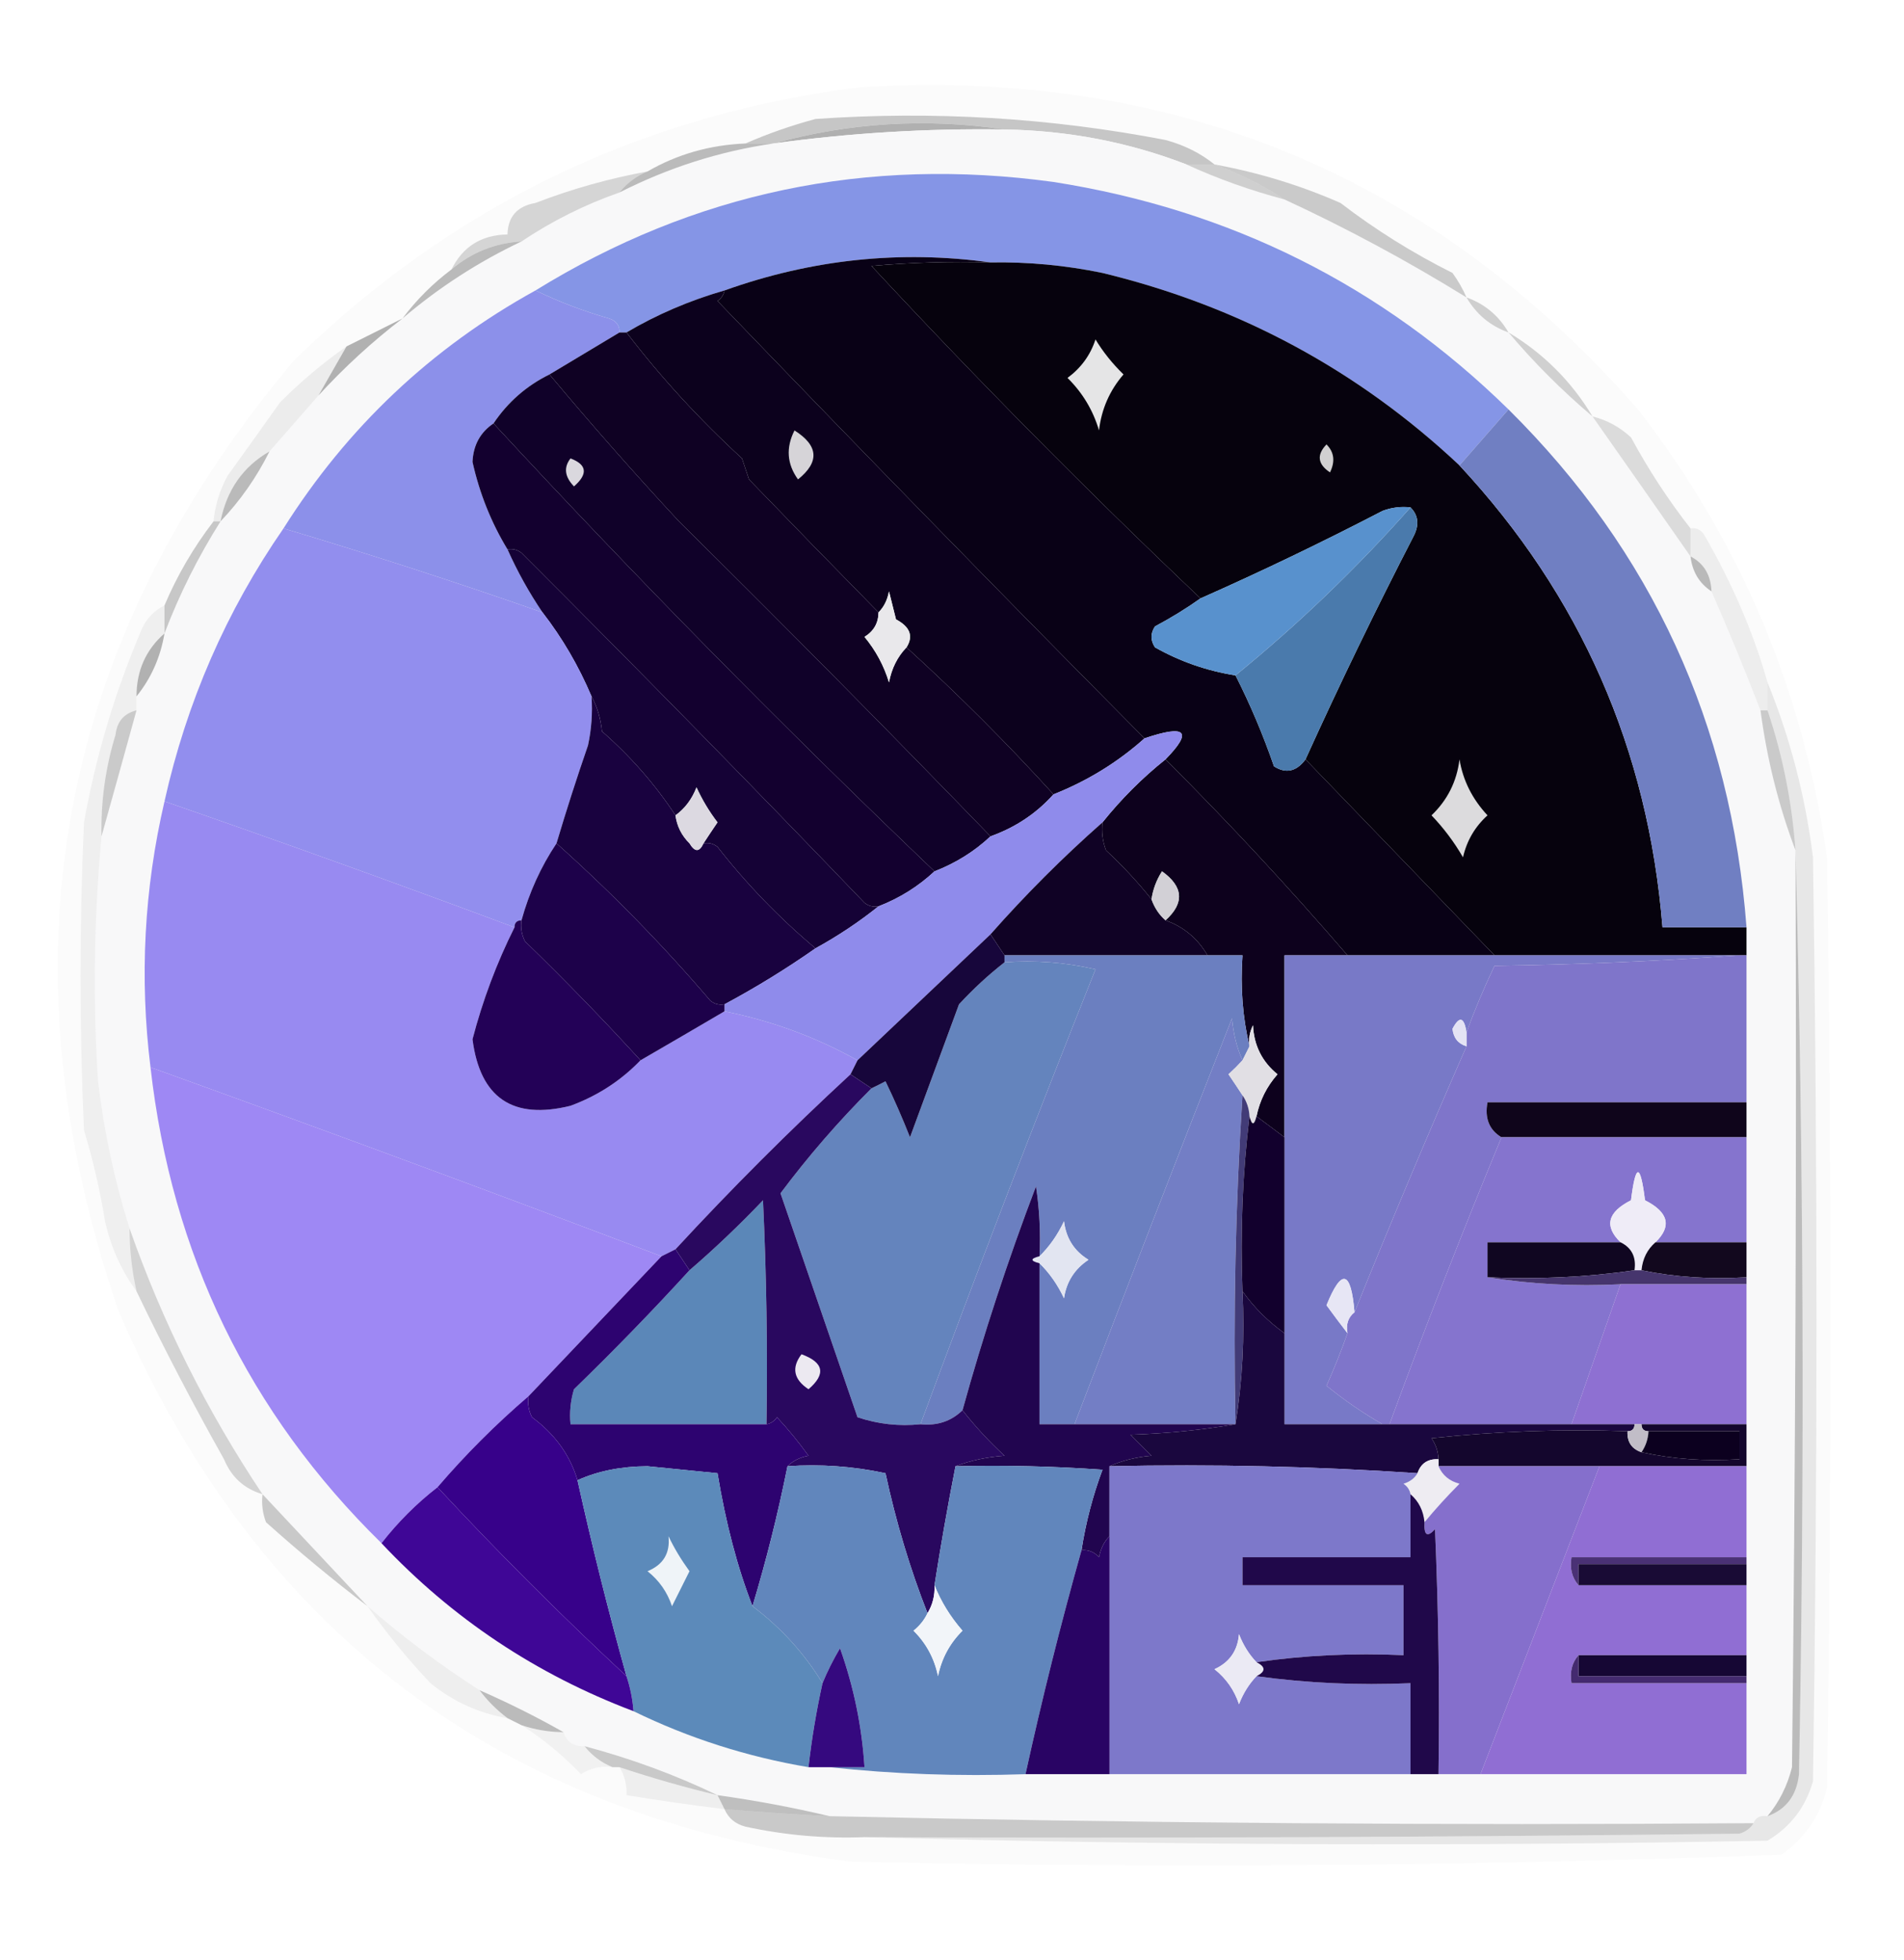 <?xml version="1.0" encoding="UTF-8"?>
<!DOCTYPE svg PUBLIC "-//W3C//DTD SVG 1.1//EN" "http://www.w3.org/Graphics/SVG/1.1/DTD/svg11.dtd">
<svg xmlns="http://www.w3.org/2000/svg" version="1.1" width="272px" height="280px" style="shape-rendering:geometricPrecision; text-rendering:geometricPrecision; image-rendering:optimizeQuality; fill-rule:evenodd; clip-rule:evenodd" xmlns:xlink="http://www.w3.org/1999/xlink">
<g><path style="opacity:0.016" fill="#0a0a0a" d="M 122.5,12.5 C 167.437,9.63 204.604,24.963 234,58.5C 248.632,77.379 257.632,98.713 261,122.5C 261.667,166.833 261.667,211.167 261,255.5C 260.002,259.493 257.835,262.659 254.5,265C 210.213,266.646 165.879,266.979 121.5,266C 71.678,259.48 36.845,233.313 17,187.5C -0.298,137.269 8.036,91.936 42,51.5C 64.504,29.498 91.337,16.498 122.5,12.5 Z"/></g>
<g><path style="opacity:0.301" fill="#4f4f4f" d="M 173.5,23.5 C 172.167,23.5 170.833,23.5 169.5,23.5C 161.253,20.313 152.586,18.646 143.5,18.5C 132.373,16.839 121.373,17.506 110.5,20.5C 109.167,20.5 107.833,20.5 106.5,20.5C 109.687,19.104 113.02,17.937 116.5,17C 133.303,15.821 149.97,16.821 166.5,20C 169.187,20.729 171.52,21.895 173.5,23.5 Z"/></g>
<g><path style="opacity:0.808" fill="#9e9e9e" d="M 143.5,18.5 C 132.439,18.328 121.439,18.994 110.5,20.5C 121.373,17.506 132.373,16.839 143.5,18.5 Z"/></g>
<g><path style="opacity:1" fill="#f8f8f9" d="M 143.5,18.5 C 152.586,18.646 161.253,20.313 169.5,23.5C 173.94,25.538 178.607,27.204 183.5,28.5C 192.412,32.624 201.078,37.291 209.5,42.5C 210.911,44.914 212.911,46.581 215.5,47.5C 219.167,51.833 223.167,55.833 227.5,59.5C 232.203,66.193 236.87,72.86 241.5,79.5C 241.75,81.674 242.75,83.341 244.5,84.5C 246.994,90.194 249.327,95.86 251.5,101.5C 252.421,108.466 254.088,115.133 256.5,121.5C 256.667,165.168 256.5,208.835 256,252.5C 255.347,255.139 254.18,257.473 252.5,259.5C 251.508,259.328 250.842,259.662 250.5,260.5C 206.33,260.832 162.33,260.499 118.5,259.5C 113.338,258.269 108.004,257.269 102.5,256.5C 96.473,253.599 90.139,251.266 83.5,249.5C 81.973,249.573 80.973,248.906 80.5,247.5C 76.667,245.323 72.667,243.323 68.5,241.5C 62.902,237.909 57.569,233.909 52.5,229.5C 47.472,224.14 42.472,218.807 37.5,213.5C 29.566,201.631 23.232,188.964 18.5,175.5C 16.367,168.726 14.867,161.726 14,154.5C 13.254,142.807 13.42,131.14 14.5,119.5C 16.153,113.606 17.82,107.606 19.5,101.5C 19.5,100.833 19.5,100.167 19.5,99.5C 21.592,96.912 22.925,93.912 23.5,90.5C 25.607,84.953 28.273,79.62 31.5,74.5C 34.313,71.554 36.647,68.221 38.5,64.5C 40.833,61.833 43.167,59.167 45.5,56.5C 49.2,52.465 53.2,48.798 57.5,45.5C 62.697,41.071 68.364,37.404 74.5,34.5C 78.864,31.574 83.53,29.241 88.5,27.5C 95.525,23.935 102.859,21.602 110.5,20.5C 121.439,18.994 132.439,18.328 143.5,18.5 Z"/></g>
<g><path style="opacity:0.541" fill="#858585" d="M 106.5,20.5 C 107.833,20.5 109.167,20.5 110.5,20.5C 102.859,21.602 95.525,23.935 88.5,27.5C 89.59,26.143 90.924,25.143 92.5,24.5C 96.734,22.044 101.4,20.711 106.5,20.5 Z"/></g>
<g><path style="opacity:0.565" fill="#adadad" d="M 169.5,23.5 C 170.833,23.5 172.167,23.5 173.5,23.5C 177.044,24.79 180.377,26.456 183.5,28.5C 178.607,27.204 173.94,25.538 169.5,23.5 Z"/></g>
<g><path style="opacity:1" fill="#8595e6" d="M 215.5,58.5 C 213.167,61.167 210.833,63.833 208.5,66.5C 194.019,52.896 177.019,43.729 157.5,39C 152.22,37.905 146.887,37.405 141.5,37.5C 128.634,35.714 115.967,37.048 103.5,41.5C 98.51,42.935 93.844,44.935 89.5,47.5C 89.167,47.5 88.833,47.5 88.5,47.5C 88.53,46.503 88.03,45.836 87,45.5C 83.354,44.453 79.854,43.12 76.5,41.5C 99.185,27.5 123.852,22.334 150.5,26C 175.767,29.967 197.434,40.8 215.5,58.5 Z"/></g>
<g><path style="opacity:0.208" fill="#444444" d="M 92.5,24.5 C 90.924,25.143 89.59,26.143 88.5,27.5C 83.53,29.241 78.864,31.574 74.5,34.5C 70.707,34.731 67.374,36.065 64.5,38.5C 66.114,35.231 68.781,33.564 72.5,33.5C 72.561,30.951 73.894,29.451 76.5,29C 81.654,27.006 86.987,25.506 92.5,24.5 Z"/></g>
<g><path style="opacity:0.333" fill="#6b6b6b" d="M 173.5,23.5 C 179.741,24.637 185.741,26.47 191.5,29C 196.497,32.834 201.83,36.167 207.5,39C 208.305,40.113 208.972,41.279 209.5,42.5C 201.078,37.291 192.412,32.624 183.5,28.5C 180.377,26.456 177.044,24.79 173.5,23.5 Z"/></g>
<g><path style="opacity:1" fill="#06020d" d="M 141.5,37.5 C 146.887,37.405 152.22,37.905 157.5,39C 177.019,43.729 194.019,52.896 208.5,66.5C 225.78,85.068 235.446,107.068 237.5,132.5C 241.5,132.5 245.5,132.5 249.5,132.5C 249.5,133.833 249.5,135.167 249.5,136.5C 249.167,136.5 248.833,136.5 248.5,136.5C 236.833,136.5 225.167,136.5 213.5,136.5C 204.5,127.167 195.5,117.833 186.5,108.5C 191.383,97.733 196.55,87.066 202,76.5C 202.765,74.934 202.598,73.601 201.5,72.5C 200.127,72.343 198.793,72.51 197.5,73C 188.933,77.451 180.267,81.617 171.5,85.5C 155.34,70.173 139.673,54.339 124.5,38C 130.157,37.501 135.824,37.334 141.5,37.5 Z"/></g>
<g><path style="opacity:1" fill="#090116" d="M 141.5,37.5 C 135.824,37.334 130.157,37.501 124.5,38C 139.673,54.339 155.34,70.173 171.5,85.5C 169.481,86.933 167.314,88.267 165,89.5C 164.333,90.5 164.333,91.5 165,92.5C 168.59,94.523 172.424,95.856 176.5,96.5C 178.619,100.682 180.452,105.015 182,109.5C 183.711,110.581 185.211,110.248 186.5,108.5C 195.5,117.833 204.5,127.167 213.5,136.5C 206.5,136.5 199.5,136.5 192.5,136.5C 184.201,126.866 175.534,117.532 166.5,108.5C 170.441,104.48 169.441,103.48 163.5,105.5C 143.034,84.866 122.701,64.033 102.5,43C 103.056,42.617 103.389,42.117 103.5,41.5C 115.967,37.048 128.634,35.714 141.5,37.5 Z"/></g>
<g><path style="opacity:0.639" fill="#959595" d="M 74.5,34.5 C 68.364,37.404 62.697,41.071 57.5,45.5C 59.5,42.833 61.833,40.5 64.5,38.5C 67.374,36.065 70.707,34.731 74.5,34.5 Z"/></g>
<g><path style="opacity:1" fill="#8c90ea" d="M 76.5,41.5 C 79.854,43.12 83.354,44.453 87,45.5C 88.03,45.836 88.53,46.503 88.5,47.5C 85.167,49.5 81.833,51.5 78.5,53.5C 75.216,55.117 72.549,57.45 70.5,60.5C 68.613,61.768 67.613,63.601 67.5,66C 68.501,70.492 70.168,74.659 72.5,78.5C 73.913,81.661 75.58,84.661 77.5,87.5C 65.254,83.21 52.921,79.21 40.5,75.5C 49.618,61.047 61.618,49.714 76.5,41.5 Z"/></g>
<g><path style="opacity:1" fill="#0c011d" d="M 103.5,41.5 C 103.389,42.117 103.056,42.617 102.5,43C 122.701,64.033 143.034,84.866 163.5,105.5C 159.677,108.916 155.343,111.582 150.5,113.5C 143.833,106.167 136.833,99.167 129.5,92.5C 130.512,90.9 130.012,89.567 128,88.5C 127.667,87.167 127.333,85.833 127,84.5C 126.768,85.737 126.268,86.737 125.5,87.5C 119.349,81.242 113.182,74.909 107,68.5C 106.667,67.5 106.333,66.5 106,65.5C 99.903,59.909 94.403,53.909 89.5,47.5C 93.844,44.935 98.51,42.935 103.5,41.5 Z"/></g>
<g><path style="opacity:0.388" fill="#898989" d="M 209.5,42.5 C 212.089,43.419 214.089,45.086 215.5,47.5C 212.911,46.581 210.911,44.914 209.5,42.5 Z"/></g>
<g><path style="opacity:0.392" fill="#8c8c8c" d="M 215.5,47.5 C 220.5,50.5 224.5,54.5 227.5,59.5C 223.167,55.833 219.167,51.833 215.5,47.5 Z"/></g>
<g><path style="opacity:1" fill="#0f0123" d="M 88.5,47.5 C 88.833,47.5 89.167,47.5 89.5,47.5C 94.403,53.909 99.903,59.909 106,65.5C 106.333,66.5 106.667,67.5 107,68.5C 113.182,74.909 119.349,81.242 125.5,87.5C 125.489,89.017 124.823,90.184 123.5,91C 125.102,92.935 126.269,95.101 127,97.5C 127.374,95.509 128.207,93.842 129.5,92.5C 136.833,99.167 143.833,106.167 150.5,113.5C 148.054,116.231 145.054,118.231 141.5,119.5C 126.896,104.395 112.062,89.395 97,74.5C 90.603,67.609 84.436,60.609 78.5,53.5C 81.833,51.5 85.167,49.5 88.5,47.5 Z"/></g>
<g><path style="opacity:1" fill="#e5e5e6" d="M 156.5,48.5 C 157.574,50.279 158.907,51.946 160.5,53.5C 158.52,55.795 157.353,58.462 157,61.5C 156.152,58.62 154.652,56.12 152.5,54C 154.439,52.568 155.772,50.735 156.5,48.5 Z"/></g>
<g><path style="opacity:0.69" fill="#8f8f8f" d="M 57.5,45.5 C 53.2,48.798 49.2,52.465 45.5,56.5C 46.833,54.167 48.167,51.833 49.5,49.5C 52.167,48.167 54.833,46.833 57.5,45.5 Z"/></g>
<g><path style="opacity:1" fill="#100129" d="M 78.5,53.5 C 84.436,60.609 90.603,67.609 97,74.5C 112.062,89.395 126.896,104.395 141.5,119.5C 139.206,121.653 136.54,123.32 133.5,124.5C 111.803,103.804 90.803,82.471 70.5,60.5C 72.549,57.45 75.216,55.117 78.5,53.5 Z"/></g>
<g><path style="opacity:0.072" fill="#323232" d="M 49.5,49.5 C 48.167,51.833 46.833,54.167 45.5,56.5C 43.167,59.167 40.833,61.833 38.5,64.5C 34.73,66.666 32.397,70 31.5,74.5C 31.167,74.5 30.833,74.5 30.5,74.5C 30.724,72.213 31.391,70.047 32.5,68C 35.038,64.472 37.538,60.972 40,57.5C 42.969,54.516 46.135,51.849 49.5,49.5 Z"/></g>
<g><path style="opacity:1" fill="#707fc2" d="M 215.5,58.5 C 235.972,78.789 247.306,103.456 249.5,132.5C 245.5,132.5 241.5,132.5 237.5,132.5C 235.446,107.068 225.78,85.068 208.5,66.5C 210.833,63.833 213.167,61.167 215.5,58.5 Z"/></g>
<g><path style="opacity:1" fill="#d6d4d8" d="M 113.5,61.5 C 116.937,63.674 117.103,66.008 114,68.5C 112.417,66.301 112.25,63.968 113.5,61.5 Z"/></g>
<g><path style="opacity:0.2" fill="#5c5c5c" d="M 227.5,59.5 C 229.583,60.029 231.417,61.029 233,62.5C 235.505,67.13 238.338,71.464 241.5,75.5C 241.5,76.833 241.5,78.167 241.5,79.5C 236.87,72.86 232.203,66.193 227.5,59.5 Z"/></g>
<g><path style="opacity:1" fill="#d1d0d1" d="M 189.5,63.5 C 190.598,64.601 190.765,65.934 190,67.5C 188.232,66.318 188.065,64.985 189.5,63.5 Z"/></g>
<g><path style="opacity:1" fill="#13002f" d="M 70.5,60.5 C 90.803,82.471 111.803,103.804 133.5,124.5C 131.178,126.664 128.511,128.331 125.5,129.5C 124.761,129.631 124.094,129.464 123.5,129C 107.413,112.225 91.08,95.559 74.5,79C 73.906,78.536 73.239,78.369 72.5,78.5C 70.168,74.659 68.501,70.492 67.5,66C 67.613,63.601 68.613,61.768 70.5,60.5 Z"/></g>
<g><path style="opacity:1" fill="#dad8de" d="M 81.5,65.5 C 83.859,66.389 84.025,67.722 82,69.5C 80.666,68.122 80.499,66.789 81.5,65.5 Z"/></g>
<g><path style="opacity:0.537" fill="#828282" d="M 38.5,64.5 C 36.647,68.221 34.313,71.554 31.5,74.5C 32.397,70 34.73,66.666 38.5,64.5 Z"/></g>
<g><path style="opacity:1" fill="#4a7aac" d="M 201.5,72.5 C 202.598,73.601 202.765,74.934 202,76.5C 196.55,87.066 191.383,97.733 186.5,108.5C 185.211,110.248 183.711,110.581 182,109.5C 180.452,105.015 178.619,100.682 176.5,96.5C 185.446,89.222 193.779,81.222 201.5,72.5 Z"/></g>
<g><path style="opacity:1" fill="#150236" d="M 72.5,78.5 C 73.239,78.369 73.906,78.536 74.5,79C 91.08,95.559 107.413,112.225 123.5,129C 124.094,129.464 124.761,129.631 125.5,129.5C 122.709,131.735 119.709,133.735 116.5,135.5C 111.337,131.17 106.67,126.336 102.5,121C 101.906,120.536 101.239,120.369 100.5,120.5C 101.141,119.518 101.807,118.518 102.5,117.5C 101.316,115.954 100.316,114.287 99.5,112.5C 98.85,114.184 97.85,115.517 96.5,116.5C 93.604,112.095 90.104,108.095 86,104.5C 85.802,102.618 85.302,100.952 84.5,99.5C 82.668,95.164 80.335,91.164 77.5,87.5C 75.58,84.661 73.913,81.661 72.5,78.5 Z"/></g>
<g><path style="opacity:1" fill="#928eee" d="M 40.5,75.5 C 52.921,79.21 65.254,83.21 77.5,87.5C 80.335,91.164 82.668,95.164 84.5,99.5C 84.663,101.857 84.497,104.19 84,106.5C 82.389,111.165 80.889,115.832 79.5,120.5C 77.269,123.836 75.603,127.503 74.5,131.5C 73.833,131.5 73.5,131.833 73.5,132.5C 56.903,126.301 40.236,120.301 23.5,114.5C 26.668,100.303 32.334,87.303 40.5,75.5 Z"/></g>
<g><path style="opacity:0.069" fill="#353535" d="M 241.5,75.5 C 242.376,75.369 243.043,75.703 243.5,76.5C 247.529,83.503 250.529,90.503 252.5,97.5C 252.5,98.833 252.5,100.167 252.5,101.5C 252.167,101.5 251.833,101.5 251.5,101.5C 249.327,95.86 246.994,90.194 244.5,84.5C 244.408,82.152 243.408,80.486 241.5,79.5C 241.5,78.167 241.5,76.833 241.5,75.5 Z"/></g>
<g><path style="opacity:0.376" fill="#717171" d="M 30.5,74.5 C 30.833,74.5 31.167,74.5 31.5,74.5C 28.273,79.62 25.607,84.953 23.5,90.5C 23.5,89.167 23.5,87.833 23.5,86.5C 25.297,82.247 27.63,78.247 30.5,74.5 Z"/></g>
<g><path style="opacity:1" fill="#5891cd" d="M 201.5,72.5 C 193.779,81.222 185.446,89.222 176.5,96.5C 172.424,95.856 168.59,94.523 165,92.5C 164.333,91.5 164.333,90.5 165,89.5C 167.314,88.267 169.481,86.933 171.5,85.5C 180.267,81.617 188.933,77.451 197.5,73C 198.793,72.51 200.127,72.343 201.5,72.5 Z"/></g>
<g><path style="opacity:0.537" fill="#818181" d="M 241.5,79.5 C 243.408,80.486 244.408,82.152 244.5,84.5C 242.75,83.341 241.75,81.674 241.5,79.5 Z"/></g>
<g><path style="opacity:1" fill="#e9e8eb" d="M 129.5,92.5 C 128.207,93.842 127.374,95.509 127,97.5C 126.269,95.101 125.102,92.935 123.5,91C 124.823,90.184 125.489,89.017 125.5,87.5C 126.268,86.737 126.768,85.737 127,84.5C 127.333,85.833 127.667,87.167 128,88.5C 130.012,89.567 130.512,90.9 129.5,92.5 Z"/></g>
<g><path style="opacity:0.737" fill="#979797" d="M 23.5,90.5 C 22.925,93.912 21.592,96.912 19.5,99.5C 19.502,95.835 20.835,92.835 23.5,90.5 Z"/></g>
<g><path style="opacity:1" fill="#19023f" d="M 84.5,99.5 C 85.302,100.952 85.802,102.618 86,104.5C 90.104,108.095 93.604,112.095 96.5,116.5C 96.703,118.044 97.37,119.378 98.5,120.5C 99.257,121.773 99.923,121.773 100.5,120.5C 101.239,120.369 101.906,120.536 102.5,121C 106.67,126.336 111.337,131.17 116.5,135.5C 112.342,138.414 108.009,141.081 103.5,143.5C 102.761,143.631 102.094,143.464 101.5,143C 94.662,134.995 87.329,127.495 79.5,120.5C 80.889,115.832 82.389,111.165 84,106.5C 84.497,104.19 84.663,101.857 84.5,99.5 Z"/></g>
<g><path style="opacity:0.369" fill="#797979" d="M 251.5,101.5 C 251.833,101.5 252.167,101.5 252.5,101.5C 254.656,107.88 255.99,114.547 256.5,121.5C 254.088,115.133 252.421,108.466 251.5,101.5 Z"/></g>
<g><path style="opacity:0.369" fill="#787878" d="M 19.5,101.5 C 17.82,107.606 16.153,113.606 14.5,119.5C 14.388,114.562 15.055,109.729 16.5,105C 16.715,103.092 17.715,101.926 19.5,101.5 Z"/></g>
<g><path style="opacity:1" fill="#0d011d" d="M 166.5,108.5 C 175.534,117.532 184.201,126.866 192.5,136.5C 189.5,136.5 186.5,136.5 183.5,136.5C 183.5,145.167 183.5,153.833 183.5,162.5C 182.167,161.5 180.833,160.5 179.5,159.5C 179.962,157.243 180.962,155.243 182.5,153.5C 180.297,151.705 179.131,149.371 179,146.5C 178.517,147.448 178.351,148.448 178.5,149.5C 177.515,145.366 177.182,141.032 177.5,136.5C 175.833,136.5 174.167,136.5 172.5,136.5C 171.089,134.086 169.089,132.419 166.5,131.5C 169.233,129.03 169.066,126.696 166,124.5C 165.209,125.745 164.709,127.078 164.5,128.5C 162.567,126.063 160.4,123.729 158,121.5C 157.51,120.207 157.343,118.873 157.5,117.5C 160.167,114.167 163.167,111.167 166.5,108.5 Z"/></g>
<g><path style="opacity:1" fill="#dcdbdd" d="M 208.5,108.5 C 208.987,111.493 210.321,114.16 212.5,116.5C 210.703,118.131 209.536,120.131 209,122.5C 207.743,120.321 206.243,118.321 204.5,116.5C 206.784,114.317 208.118,111.65 208.5,108.5 Z"/></g>
<g><path style="opacity:1" fill="#988af1" d="M 23.5,114.5 C 40.236,120.301 56.903,126.301 73.5,132.5C 70.948,137.609 68.948,142.942 67.5,148.5C 68.582,156.878 73.249,160.045 81.5,158C 85.377,156.568 88.71,154.402 91.5,151.5C 95.483,149.194 99.483,146.861 103.5,144.5C 110.264,145.864 116.598,148.197 122.5,151.5C 122.167,152.167 121.833,152.833 121.5,153.5C 112.833,161.5 104.5,169.833 96.5,178.5C 95.833,178.833 95.167,179.167 94.5,179.5C 70.249,170.305 45.915,161.305 21.5,152.5C 19.919,139.701 20.586,127.034 23.5,114.5 Z"/></g>
<g><path style="opacity:1" fill="#dcd9e1" d="M 100.5,120.5 C 99.923,121.773 99.257,121.773 98.5,120.5C 97.37,119.378 96.703,118.044 96.5,116.5C 97.85,115.517 98.85,114.184 99.5,112.5C 100.316,114.287 101.316,115.954 102.5,117.5C 101.807,118.518 101.141,119.518 100.5,120.5 Z"/></g>
<g><path style="opacity:1" fill="#8f8beb" d="M 166.5,108.5 C 163.167,111.167 160.167,114.167 157.5,117.5C 151.833,122.5 146.5,127.833 141.5,133.5C 135.167,139.5 128.833,145.5 122.5,151.5C 116.598,148.197 110.264,145.864 103.5,144.5C 103.5,144.167 103.5,143.833 103.5,143.5C 108.009,141.081 112.342,138.414 116.5,135.5C 119.709,133.735 122.709,131.735 125.5,129.5C 128.511,128.331 131.178,126.664 133.5,124.5C 136.54,123.32 139.206,121.653 141.5,119.5C 145.054,118.231 148.054,116.231 150.5,113.5C 155.343,111.582 159.677,108.916 163.5,105.5C 169.441,103.48 170.441,104.48 166.5,108.5 Z"/></g>
<g><path style="opacity:1" fill="#100225" d="M 157.5,117.5 C 157.343,118.873 157.51,120.207 158,121.5C 160.4,123.729 162.567,126.063 164.5,128.5C 164.932,129.71 165.599,130.71 166.5,131.5C 169.089,132.419 171.089,134.086 172.5,136.5C 162.833,136.5 153.167,136.5 143.5,136.5C 142.833,135.5 142.167,134.5 141.5,133.5C 146.5,127.833 151.833,122.5 157.5,117.5 Z"/></g>
<g><path style="opacity:1" fill="#1d014a" d="M 79.5,120.5 C 87.329,127.495 94.662,134.995 101.5,143C 102.094,143.464 102.761,143.631 103.5,143.5C 103.5,143.833 103.5,144.167 103.5,144.5C 99.483,146.861 95.483,149.194 91.5,151.5C 86.23,145.729 80.73,140.062 75,134.5C 74.517,133.552 74.35,132.552 74.5,131.5C 75.603,127.503 77.269,123.836 79.5,120.5 Z"/></g>
<g><path style="opacity:1" fill="#d2d0d6" d="M 166.5,131.5 C 165.599,130.71 164.932,129.71 164.5,128.5C 164.709,127.078 165.209,125.745 166,124.5C 169.066,126.696 169.233,129.03 166.5,131.5 Z"/></g>
<g><path style="opacity:0.09" fill="#222222" d="M 252.5,97.5 C 255.73,105.416 257.897,113.75 259,122.5C 259.667,166.5 259.667,210.5 259,254.5C 257.949,258.214 255.782,261.047 252.5,263C 209.331,263.831 166.331,263.665 123.5,262.5C 165.168,262.667 206.835,262.5 248.5,262C 249.416,261.722 250.082,261.222 250.5,260.5C 250.842,259.662 251.508,259.328 252.5,259.5C 255.168,258.543 256.668,256.543 257,253.5C 257.831,209.331 257.665,165.331 256.5,121.5C 255.99,114.547 254.656,107.88 252.5,101.5C 252.5,100.167 252.5,98.833 252.5,97.5 Z"/></g>
<g><path style="opacity:0.49" fill="#797979" d="M 256.5,121.5 C 257.665,165.331 257.831,209.331 257,253.5C 256.668,256.543 255.168,258.543 252.5,259.5C 254.18,257.473 255.347,255.139 256,252.5C 256.5,208.835 256.667,165.168 256.5,121.5 Z"/></g>
<g><path style="opacity:1" fill="#230157" d="M 74.5,131.5 C 74.35,132.552 74.517,133.552 75,134.5C 80.73,140.062 86.23,145.729 91.5,151.5C 88.71,154.402 85.377,156.568 81.5,158C 73.249,160.045 68.582,156.878 67.5,148.5C 68.948,142.942 70.948,137.609 73.5,132.5C 73.5,131.833 73.833,131.5 74.5,131.5 Z"/></g>
<g><path style="opacity:1" fill="#6484bd" d="M 143.5,137.5 C 147.884,137.174 152.217,137.508 156.5,138.5C 147.876,160.077 139.543,181.744 131.5,203.5C 128.428,203.817 125.428,203.484 122.5,202.5C 118.83,191.828 115.163,181.162 111.5,170.5C 115.452,165.212 119.785,160.212 124.5,155.5C 125.15,155.196 125.817,154.863 126.5,154.5C 127.762,157.115 128.928,159.782 130,162.5C 132.333,156.167 134.667,149.833 137,143.5C 139.037,141.294 141.203,139.294 143.5,137.5 Z"/></g>
<g><path style="opacity:1" fill="#6b7fc0" d="M 143.5,137.5 C 143.5,137.167 143.5,136.833 143.5,136.5C 153.167,136.5 162.833,136.5 172.5,136.5C 174.167,136.5 175.833,136.5 177.5,136.5C 177.182,141.032 177.515,145.366 178.5,149.5C 178.167,150.167 177.833,150.833 177.5,151.5C 176.691,149.708 176.191,147.708 176,145.5C 168.394,164.823 160.894,184.156 153.5,203.5C 151.833,203.5 150.167,203.5 148.5,203.5C 148.5,195.833 148.5,188.167 148.5,180.5C 149.931,181.903 151.098,183.569 152,185.5C 152.346,183.152 153.513,181.319 155.5,180C 153.459,178.758 152.293,176.925 152,174.5C 151.098,176.431 149.931,178.097 148.5,179.5C 148.665,176.15 148.498,172.817 148,169.5C 143.988,180.036 140.488,190.702 137.5,201.5C 135.886,203.075 133.886,203.741 131.5,203.5C 139.543,181.744 147.876,160.077 156.5,138.5C 152.217,137.508 147.884,137.174 143.5,137.5 Z"/></g>
<g><path style="opacity:1" fill="#7879c7" d="M 192.5,136.5 C 199.5,136.5 206.5,136.5 213.5,136.5C 225.167,136.5 236.833,136.5 248.5,136.5C 237.007,137.331 225.341,137.831 213.5,138C 211.98,141.193 210.646,144.36 209.5,147.5C 209.154,145.295 208.487,145.128 207.5,147C 207.639,148.301 208.305,149.134 209.5,149.5C 203.962,162.123 198.629,174.789 193.5,187.5C 192.999,181.502 191.665,181.169 189.5,186.5C 190.521,187.901 191.521,189.235 192.5,190.5C 191.601,193.028 190.601,195.528 189.5,198C 192.07,200.087 194.737,201.92 197.5,203.5C 192.833,203.5 188.167,203.5 183.5,203.5C 183.5,199.167 183.5,194.833 183.5,190.5C 183.5,181.167 183.5,171.833 183.5,162.5C 183.5,153.833 183.5,145.167 183.5,136.5C 186.5,136.5 189.5,136.5 192.5,136.5 Z"/></g>
<g><path style="opacity:1" fill="#7f75ca" d="M 248.5,136.5 C 248.833,136.5 249.167,136.5 249.5,136.5C 249.5,143.5 249.5,150.5 249.5,157.5C 237.167,157.5 224.833,157.5 212.5,157.5C 212.077,159.781 212.744,161.448 214.5,162.5C 208.892,176.051 203.559,189.717 198.5,203.5C 198.167,203.5 197.833,203.5 197.5,203.5C 194.737,201.92 192.07,200.087 189.5,198C 190.601,195.528 191.601,193.028 192.5,190.5C 192.263,189.209 192.596,188.209 193.5,187.5C 198.629,174.789 203.962,162.123 209.5,149.5C 209.5,148.833 209.5,148.167 209.5,147.5C 210.646,144.36 211.98,141.193 213.5,138C 225.341,137.831 237.007,137.331 248.5,136.5 Z"/></g>
<g><path style="opacity:1" fill="#17063b" d="M 141.5,133.5 C 142.167,134.5 142.833,135.5 143.5,136.5C 143.5,136.833 143.5,137.167 143.5,137.5C 141.203,139.294 139.037,141.294 137,143.5C 134.667,149.833 132.333,156.167 130,162.5C 128.928,159.782 127.762,157.115 126.5,154.5C 125.817,154.863 125.15,155.196 124.5,155.5C 123.5,154.833 122.5,154.167 121.5,153.5C 121.833,152.833 122.167,152.167 122.5,151.5C 128.833,145.5 135.167,139.5 141.5,133.5 Z"/></g>
<g><path style="opacity:1" fill="#737ec5" d="M 177.5,151.5 C 176.909,152.151 176.243,152.818 175.5,153.5C 176.193,154.518 176.859,155.518 177.5,156.5C 176.504,171.991 176.17,187.658 176.5,203.5C 168.833,203.5 161.167,203.5 153.5,203.5C 160.894,184.156 168.394,164.823 176,145.5C 176.191,147.708 176.691,149.708 177.5,151.5 Z"/></g>
<g><path style="opacity:1" fill="#e4e3f4" d="M 209.5,147.5 C 209.5,148.167 209.5,148.833 209.5,149.5C 208.305,149.134 207.639,148.301 207.5,147C 208.487,145.128 209.154,145.295 209.5,147.5 Z"/></g>
<g><path style="opacity:1" fill="#e1dfe4" d="M 179.5,159.5 C 179.167,160.833 178.833,160.833 178.5,159.5C 178.443,158.391 178.11,157.391 177.5,156.5C 176.859,155.518 176.193,154.518 175.5,153.5C 176.243,152.818 176.909,152.151 177.5,151.5C 177.833,150.833 178.167,150.167 178.5,149.5C 178.351,148.448 178.517,147.448 179,146.5C 179.131,149.371 180.297,151.705 182.5,153.5C 180.962,155.243 179.962,157.243 179.5,159.5 Z"/></g>
<g><path style="opacity:1" fill="#0f051b" d="M 249.5,157.5 C 249.5,159.167 249.5,160.833 249.5,162.5C 237.833,162.5 226.167,162.5 214.5,162.5C 212.744,161.448 212.077,159.781 212.5,157.5C 224.833,157.5 237.167,157.5 249.5,157.5 Z"/></g>
<g><path style="opacity:0.061" fill="#383838" d="M 23.5,86.5 C 23.5,87.833 23.5,89.167 23.5,90.5C 20.835,92.835 19.502,95.835 19.5,99.5C 19.5,100.167 19.5,100.833 19.5,101.5C 17.715,101.926 16.715,103.092 16.5,105C 15.055,109.729 14.388,114.562 14.5,119.5C 13.42,131.14 13.254,142.807 14,154.5C 14.867,161.726 16.367,168.726 18.5,175.5C 18.508,178.545 18.841,181.545 19.5,184.5C 17.345,181.563 15.845,178.229 15,174.5C 14.295,170.092 13.295,165.759 12,161.5C 11.333,146.833 11.333,132.167 12,117.5C 13.666,108.171 16.333,99.171 20,90.5C 20.66,88.676 21.827,87.343 23.5,86.5 Z"/></g>
<g><path style="opacity:1" fill="#8574ce" d="M 214.5,162.5 C 226.167,162.5 237.833,162.5 249.5,162.5C 249.5,167.5 249.5,172.5 249.5,177.5C 245.167,177.5 240.833,177.5 236.5,177.5C 238.86,175.202 238.36,173.202 235,171.5C 234.333,166.167 233.667,166.167 233,171.5C 229.64,173.202 229.14,175.202 231.5,177.5C 225.167,177.5 218.833,177.5 212.5,177.5C 212.5,179.167 212.5,180.833 212.5,182.5C 218.645,183.49 224.978,183.823 231.5,183.5C 229.167,190.167 226.833,196.833 224.5,203.5C 215.833,203.5 207.167,203.5 198.5,203.5C 203.559,189.717 208.892,176.051 214.5,162.5 Z"/></g>
<g><path style="opacity:1" fill="#9e88f4" d="M 21.5,152.5 C 45.915,161.305 70.249,170.305 94.5,179.5C 88.167,186.167 81.833,192.833 75.5,199.5C 70.833,203.5 66.5,207.833 62.5,212.5C 59.5,214.833 56.833,217.5 54.5,220.5C 35.521,201.872 24.521,179.205 21.5,152.5 Z"/></g>
<g><path style="opacity:1" fill="#efecf7" d="M 236.5,177.5 C 235.326,178.514 234.66,179.847 234.5,181.5C 234.167,181.5 233.833,181.5 233.5,181.5C 233.771,179.62 233.104,178.287 231.5,177.5C 229.14,175.202 229.64,173.202 233,171.5C 233.667,166.167 234.333,166.167 235,171.5C 238.36,173.202 238.86,175.202 236.5,177.5 Z"/></g>
<g><path style="opacity:1" fill="#5b87b8" d="M 109.5,203.5 C 100.167,203.5 90.833,203.5 81.5,203.5C 81.34,201.801 81.507,200.134 82,198.5C 87.703,192.965 93.203,187.298 98.5,181.5C 102.131,178.371 105.631,175.037 109,171.5C 109.5,182.161 109.667,192.828 109.5,203.5 Z"/></g>
<g><path style="opacity:1" fill="#e2e5f1" d="M 148.5,180.5 C 147.167,180.167 147.167,179.833 148.5,179.5C 149.931,178.097 151.098,176.431 152,174.5C 152.293,176.925 153.459,178.758 155.5,180C 153.513,181.319 152.346,183.152 152,185.5C 151.098,183.569 149.931,181.903 148.5,180.5 Z"/></g>
<g><path style="opacity:1" fill="#423b77" d="M 177.5,156.5 C 178.11,157.391 178.443,158.391 178.5,159.5C 177.507,167.65 177.174,175.983 177.5,184.5C 177.823,191.022 177.49,197.355 176.5,203.5C 176.17,187.658 176.504,171.991 177.5,156.5 Z"/></g>
<g><path style="opacity:1" fill="#12002d" d="M 178.5,159.5 C 178.833,160.833 179.167,160.833 179.5,159.5C 180.833,160.5 182.167,161.5 183.5,162.5C 183.5,171.833 183.5,181.167 183.5,190.5C 181.139,188.806 179.139,186.806 177.5,184.5C 177.174,175.983 177.507,167.65 178.5,159.5 Z"/></g>
<g><path style="opacity:1" fill="#100621" d="M 231.5,177.5 C 233.104,178.287 233.771,179.62 233.5,181.5C 226.687,182.491 219.687,182.825 212.5,182.5C 212.5,180.833 212.5,179.167 212.5,177.5C 218.833,177.5 225.167,177.5 231.5,177.5 Z"/></g>
<g><path style="opacity:1" fill="#12081e" d="M 236.5,177.5 C 240.833,177.5 245.167,177.5 249.5,177.5C 249.5,179.167 249.5,180.833 249.5,182.5C 244.305,182.821 239.305,182.487 234.5,181.5C 234.66,179.847 235.326,178.514 236.5,177.5 Z"/></g>
<g><path style="opacity:1" fill="#46356d" d="M 233.5,181.5 C 233.833,181.5 234.167,181.5 234.5,181.5C 239.305,182.487 244.305,182.821 249.5,182.5C 249.5,182.833 249.5,183.167 249.5,183.5C 243.5,183.5 237.5,183.5 231.5,183.5C 224.978,183.823 218.645,183.49 212.5,182.5C 219.687,182.825 226.687,182.491 233.5,181.5 Z"/></g>
<g><path style="opacity:1" fill="#8e70d2" d="M 231.5,183.5 C 237.5,183.5 243.5,183.5 249.5,183.5C 249.5,190.167 249.5,196.833 249.5,203.5C 244.5,203.5 239.5,203.5 234.5,203.5C 234.167,203.5 233.833,203.5 233.5,203.5C 230.5,203.5 227.5,203.5 224.5,203.5C 226.833,196.833 229.167,190.167 231.5,183.5 Z"/></g>
<g><path style="opacity:1" fill="#e7e6f5" d="M 193.5,187.5 C 192.596,188.209 192.263,189.209 192.5,190.5C 191.521,189.235 190.521,187.901 189.5,186.5C 191.665,181.169 192.999,181.502 193.5,187.5 Z"/></g>
<g><path style="opacity:1" fill="#29085f" d="M 121.5,153.5 C 122.5,154.167 123.5,154.833 124.5,155.5C 119.785,160.212 115.452,165.212 111.5,170.5C 115.163,181.162 118.83,191.828 122.5,202.5C 125.428,203.484 128.428,203.817 131.5,203.5C 133.886,203.741 135.886,203.075 137.5,201.5C 139.294,203.797 141.294,205.963 143.5,208C 140.964,208.186 138.631,208.686 136.5,209.5C 135.392,215.147 134.392,220.814 133.5,226.5C 133.567,227.959 133.234,229.292 132.5,230.5C 129.992,224.106 127.992,217.44 126.5,210.5C 121.88,209.507 117.214,209.173 112.5,209.5C 113.263,208.732 114.263,208.232 115.5,208C 114.12,206.075 112.62,204.241 111,202.5C 110.617,203.056 110.117,203.389 109.5,203.5C 109.667,192.828 109.5,182.161 109,171.5C 105.631,175.037 102.131,178.371 98.5,181.5C 97.833,180.5 97.167,179.5 96.5,178.5C 104.5,169.833 112.833,161.5 121.5,153.5 Z"/></g>
<g><path style="opacity:1" fill="#21054f" d="M 148.5,179.5 C 147.167,179.833 147.167,180.167 148.5,180.5C 148.5,188.167 148.5,195.833 148.5,203.5C 150.167,203.5 151.833,203.5 153.5,203.5C 161.167,203.5 168.833,203.5 176.5,203.5C 171.684,204.326 166.684,204.826 161.5,205C 162.5,206 163.5,207 164.5,208C 162.292,208.191 160.292,208.691 158.5,209.5C 158.5,212.833 158.5,216.167 158.5,219.5C 157.732,220.263 157.232,221.263 157,222.5C 156.329,221.748 155.496,221.414 154.5,221.5C 155.112,217.55 156.112,213.717 157.5,210C 150.508,209.5 143.508,209.334 136.5,209.5C 138.631,208.686 140.964,208.186 143.5,208C 141.294,205.963 139.294,203.797 137.5,201.5C 140.488,190.702 143.988,180.036 148,169.5C 148.498,172.817 148.665,176.15 148.5,179.5 Z"/></g>
<g><path style="opacity:1" fill="#ece9f1" d="M 114.5,193.5 C 117.69,194.667 118.023,196.334 115.5,198.5C 113.374,197.091 113.04,195.424 114.5,193.5 Z"/></g>
<g><path style="opacity:1" fill="#1a073e" d="M 177.5,184.5 C 179.139,186.806 181.139,188.806 183.5,190.5C 183.5,194.833 183.5,199.167 183.5,203.5C 188.167,203.5 192.833,203.5 197.5,203.5C 197.833,203.5 198.167,203.5 198.5,203.5C 207.167,203.5 215.833,203.5 224.5,203.5C 227.5,203.5 230.5,203.5 233.5,203.5C 233.5,204.167 233.167,204.5 232.5,204.5C 223.143,204.168 213.81,204.502 204.5,205.5C 205.127,206.417 205.461,207.417 205.5,208.5C 203.973,208.427 202.973,209.094 202.5,210.5C 187.912,209.517 173.245,209.184 158.5,209.5C 160.292,208.691 162.292,208.191 164.5,208C 163.5,207 162.5,206 161.5,205C 166.684,204.826 171.684,204.326 176.5,203.5C 177.49,197.355 177.823,191.022 177.5,184.5 Z"/></g>
<g><path style="opacity:0.275" fill="#6c6c6c" d="M 18.5,175.5 C 23.232,188.964 29.566,201.631 37.5,213.5C 34.888,212.723 33.054,211.056 32,208.5C 27.499,200.491 23.332,192.491 19.5,184.5C 18.841,181.545 18.508,178.545 18.5,175.5 Z"/></g>
<g><path style="opacity:1" fill="#2d0370" d="M 96.5,178.5 C 97.167,179.5 97.833,180.5 98.5,181.5C 93.203,187.298 87.703,192.965 82,198.5C 81.507,200.134 81.34,201.801 81.5,203.5C 90.833,203.5 100.167,203.5 109.5,203.5C 110.117,203.389 110.617,203.056 111,202.5C 112.62,204.241 114.12,206.075 115.5,208C 114.263,208.232 113.263,208.732 112.5,209.5C 111.146,216.25 109.479,222.917 107.5,229.5C 105.351,223.99 103.684,217.657 102.5,210.5C 99.167,210.167 95.833,209.833 92.5,209.5C 88.761,209.514 85.428,210.18 82.5,211.5C 81.429,207.896 79.262,204.896 76,202.5C 75.517,201.552 75.35,200.552 75.5,199.5C 81.833,192.833 88.167,186.167 94.5,179.5C 95.167,179.167 95.833,178.833 96.5,178.5 Z"/></g>
<g><path style="opacity:1" fill="#14062d" d="M 234.5,203.5 C 239.5,203.5 244.5,203.5 249.5,203.5C 249.5,205.5 249.5,207.5 249.5,209.5C 242.5,209.5 235.5,209.5 228.5,209.5C 220.833,209.5 213.167,209.5 205.5,209.5C 205.5,209.167 205.5,208.833 205.5,208.5C 205.461,207.417 205.127,206.417 204.5,205.5C 213.81,204.502 223.143,204.168 232.5,204.5C 232.427,206.027 233.094,207.027 234.5,207.5C 238.97,208.486 243.637,208.819 248.5,208.5C 248.5,207.167 248.5,205.833 248.5,204.5C 244.167,204.5 239.833,204.5 235.5,204.5C 234.833,204.5 234.5,204.167 234.5,203.5 Z"/></g>
<g><path style="opacity:1" fill="#c1bdc7" d="M 233.5,203.5 C 233.833,203.5 234.167,203.5 234.5,203.5C 234.5,204.167 234.833,204.5 235.5,204.5C 235.443,205.609 235.11,206.609 234.5,207.5C 233.094,207.027 232.427,206.027 232.5,204.5C 233.167,204.5 233.5,204.167 233.5,203.5 Z"/></g>
<g><path style="opacity:1" fill="#0c001f" d="M 235.5,204.5 C 239.833,204.5 244.167,204.5 248.5,204.5C 248.5,205.833 248.5,207.167 248.5,208.5C 243.637,208.819 238.97,208.486 234.5,207.5C 235.11,206.609 235.443,205.609 235.5,204.5 Z"/></g>
<g><path style="opacity:1" fill="#eeecf2" d="M 205.5,208.5 C 205.5,208.833 205.5,209.167 205.5,209.5C 206.058,210.79 207.058,211.623 208.5,212C 206.7,213.812 205.033,215.645 203.5,217.5C 203.34,215.847 202.674,214.514 201.5,213.5C 201.389,212.883 201.056,212.383 200.5,212C 201.416,211.722 202.082,211.222 202.5,210.5C 202.973,209.094 203.973,208.427 205.5,208.5 Z"/></g>
<g><path style="opacity:1" fill="#37018a" d="M 75.5,199.5 C 75.35,200.552 75.517,201.552 76,202.5C 79.262,204.896 81.429,207.896 82.5,211.5C 84.58,220.899 86.913,230.232 89.5,239.5C 80.167,230.833 71.167,221.833 62.5,212.5C 66.5,207.833 70.833,203.5 75.5,199.5 Z"/></g>
<g><path style="opacity:1" fill="#5c8aba" d="M 107.5,229.5 C 111.566,232.563 114.899,236.229 117.5,240.5C 116.624,244.462 115.958,248.462 115.5,252.5C 106.718,251.016 98.384,248.35 90.5,244.5C 90.371,242.784 90.038,241.117 89.5,239.5C 86.913,230.232 84.58,220.899 82.5,211.5C 85.428,210.18 88.761,209.514 92.5,209.5C 95.833,209.833 99.167,210.167 102.5,210.5C 103.684,217.657 105.351,223.99 107.5,229.5 Z"/></g>
<g><path style="opacity:1" fill="#6186bc" d="M 112.5,209.5 C 117.214,209.173 121.88,209.507 126.5,210.5C 127.992,217.44 129.992,224.106 132.5,230.5C 132.047,231.458 131.381,232.292 130.5,233C 132.317,234.8 133.484,236.966 134,239.5C 134.516,236.966 135.683,234.8 137.5,233C 135.752,230.987 134.418,228.82 133.5,226.5C 134.392,220.814 135.392,215.147 136.5,209.5C 143.508,209.334 150.508,209.5 157.5,210C 156.112,213.717 155.112,217.55 154.5,221.5C 151.525,232.067 148.858,242.733 146.5,253.5C 136.985,253.827 127.652,253.494 118.5,252.5C 120.167,252.5 121.833,252.5 123.5,252.5C 123.13,246.683 121.963,241.016 120,235.5C 119.015,237.175 118.181,238.842 117.5,240.5C 114.899,236.229 111.566,232.563 107.5,229.5C 109.479,222.917 111.146,216.25 112.5,209.5 Z"/></g>
<g><path style="opacity:1" fill="#7d78ca" d="M 158.5,209.5 C 173.245,209.184 187.912,209.517 202.5,210.5C 202.082,211.222 201.416,211.722 200.5,212C 201.056,212.383 201.389,212.883 201.5,213.5C 201.5,216.5 201.5,219.5 201.5,222.5C 193.5,222.5 185.5,222.5 177.5,222.5C 177.5,223.833 177.5,225.167 177.5,226.5C 185.167,226.5 192.833,226.5 200.5,226.5C 200.5,229.833 200.5,233.167 200.5,236.5C 193.313,236.175 186.313,236.509 179.5,237.5C 178.442,236.4 177.608,235.066 177,233.5C 176.803,235.861 175.636,237.528 173.5,238.5C 175.159,239.817 176.326,241.483 177,243.5C 177.608,241.934 178.442,240.6 179.5,239.5C 186.648,240.492 193.981,240.825 201.5,240.5C 201.5,244.833 201.5,249.167 201.5,253.5C 187.167,253.5 172.833,253.5 158.5,253.5C 158.5,242.167 158.5,230.833 158.5,219.5C 158.5,216.167 158.5,212.833 158.5,209.5 Z"/></g>
<g><path style="opacity:1" fill="#856fcc" d="M 205.5,209.5 C 213.167,209.5 220.833,209.5 228.5,209.5C 222.835,224.162 217.168,238.828 211.5,253.5C 209.5,253.5 207.5,253.5 205.5,253.5C 205.667,241.829 205.5,230.162 205,218.5C 203.893,219.712 203.393,219.379 203.5,217.5C 205.033,215.645 206.7,213.812 208.5,212C 207.058,211.623 206.058,210.79 205.5,209.5 Z"/></g>
<g><path style="opacity:1" fill="#906ed3" d="M 228.5,209.5 C 235.5,209.5 242.5,209.5 249.5,209.5C 249.5,213.833 249.5,218.167 249.5,222.5C 241.167,222.5 232.833,222.5 224.5,222.5C 224.232,224.099 224.566,225.432 225.5,226.5C 233.5,226.5 241.5,226.5 249.5,226.5C 249.5,229.833 249.5,233.167 249.5,236.5C 241.5,236.5 233.5,236.5 225.5,236.5C 224.566,237.568 224.232,238.901 224.5,240.5C 232.833,240.5 241.167,240.5 249.5,240.5C 249.5,244.833 249.5,249.167 249.5,253.5C 236.833,253.5 224.167,253.5 211.5,253.5C 217.168,238.828 222.835,224.162 228.5,209.5 Z"/></g>
<g><path style="opacity:1" fill="#3f0696" d="M 62.5,212.5 C 71.167,221.833 80.167,230.833 89.5,239.5C 90.038,241.117 90.371,242.784 90.5,244.5C 76.59,239.238 64.59,231.238 54.5,220.5C 56.833,217.5 59.5,214.833 62.5,212.5 Z"/></g>
<g><path style="opacity:0.345" fill="#6c6c6c" d="M 37.5,213.5 C 42.472,218.807 47.472,224.14 52.5,229.5C 47.559,225.735 42.726,221.735 38,217.5C 37.51,216.207 37.343,214.873 37.5,213.5 Z"/></g>
<g><path style="opacity:1" fill="#eff4f8" d="M 95.5,219.5 C 96.304,221.189 97.304,222.855 98.5,224.5C 97.667,226.167 96.833,227.833 96,229.5C 95.326,227.483 94.159,225.817 92.5,224.5C 94.756,223.579 95.756,221.912 95.5,219.5 Z"/></g>
<g><path style="opacity:1" fill="#4a3175" d="M 249.5,222.5 C 249.5,222.833 249.5,223.167 249.5,223.5C 241.5,223.5 233.5,223.5 225.5,223.5C 225.5,224.5 225.5,225.5 225.5,226.5C 224.566,225.432 224.232,224.099 224.5,222.5C 232.833,222.5 241.167,222.5 249.5,222.5 Z"/></g>
<g><path style="opacity:1" fill="#190b35" d="M 249.5,223.5 C 249.5,224.5 249.5,225.5 249.5,226.5C 241.5,226.5 233.5,226.5 225.5,226.5C 225.5,225.5 225.5,224.5 225.5,223.5C 233.5,223.5 241.5,223.5 249.5,223.5 Z"/></g>
<g><path style="opacity:1" fill="#f2f5f9" d="M 133.5,226.5 C 134.418,228.82 135.752,230.987 137.5,233C 135.683,234.8 134.516,236.966 134,239.5C 133.484,236.966 132.317,234.8 130.5,233C 131.381,232.292 132.047,231.458 132.5,230.5C 133.234,229.292 133.567,227.959 133.5,226.5 Z"/></g>
<g><path style="opacity:1" fill="#ebeaf4" d="M 179.5,237.5 C 180.833,238.167 180.833,238.833 179.5,239.5C 178.442,240.6 177.608,241.934 177,243.5C 176.326,241.483 175.159,239.817 173.5,238.5C 175.636,237.528 176.803,235.861 177,233.5C 177.608,235.066 178.442,236.4 179.5,237.5 Z"/></g>
<g><path style="opacity:1" fill="#20084a" d="M 201.5,213.5 C 202.674,214.514 203.34,215.847 203.5,217.5C 203.393,219.379 203.893,219.712 205,218.5C 205.5,230.162 205.667,241.829 205.5,253.5C 204.167,253.5 202.833,253.5 201.5,253.5C 201.5,249.167 201.5,244.833 201.5,240.5C 193.981,240.825 186.648,240.492 179.5,239.5C 180.833,238.833 180.833,238.167 179.5,237.5C 186.313,236.509 193.313,236.175 200.5,236.5C 200.5,233.167 200.5,229.833 200.5,226.5C 192.833,226.5 185.167,226.5 177.5,226.5C 177.5,225.167 177.5,223.833 177.5,222.5C 185.5,222.5 193.5,222.5 201.5,222.5C 201.5,219.5 201.5,216.5 201.5,213.5 Z"/></g>
<g><path style="opacity:1" fill="#160734" d="M 225.5,236.5 C 233.5,236.5 241.5,236.5 249.5,236.5C 249.5,237.5 249.5,238.5 249.5,239.5C 241.5,239.5 233.5,239.5 225.5,239.5C 225.5,238.5 225.5,237.5 225.5,236.5 Z"/></g>
<g><path style="opacity:1" fill="#442a6f" d="M 225.5,236.5 C 225.5,237.5 225.5,238.5 225.5,239.5C 233.5,239.5 241.5,239.5 249.5,239.5C 249.5,239.833 249.5,240.167 249.5,240.5C 241.167,240.5 232.833,240.5 224.5,240.5C 224.232,238.901 224.566,237.568 225.5,236.5 Z"/></g>
<g><path style="opacity:0.067" fill="#404040" d="M 52.5,229.5 C 57.569,233.909 62.902,237.909 68.5,241.5C 69.625,243 70.959,244.333 72.5,245.5C 68.408,244.801 64.741,243.134 61.5,240.5C 58.227,237.037 55.227,233.37 52.5,229.5 Z"/></g>
<g><path style="opacity:1" fill="#290464" d="M 158.5,219.5 C 158.5,230.833 158.5,242.167 158.5,253.5C 154.5,253.5 150.5,253.5 146.5,253.5C 148.858,242.733 151.525,232.067 154.5,221.5C 155.496,221.414 156.329,221.748 157,222.5C 157.232,221.263 157.732,220.263 158.5,219.5 Z"/></g>
<g><path style="opacity:0.714" fill="#a1a1a1" d="M 68.5,241.5 C 72.667,243.323 76.667,245.323 80.5,247.5C 78.435,247.483 76.435,247.15 74.5,246.5C 73.833,246.167 73.167,245.833 72.5,245.5C 70.959,244.333 69.625,243 68.5,241.5 Z"/></g>
<g><path style="opacity:1" fill="#35097f" d="M 118.5,252.5 C 117.5,252.5 116.5,252.5 115.5,252.5C 115.958,248.462 116.624,244.462 117.5,240.5C 118.181,238.842 119.015,237.175 120,235.5C 121.963,241.016 123.13,246.683 123.5,252.5C 121.833,252.5 120.167,252.5 118.5,252.5 Z"/></g>
<g><path style="opacity:0.639" fill="#adadad" d="M 83.5,249.5 C 90.139,251.266 96.473,253.599 102.5,256.5C 97.793,255.376 93.126,254.043 88.5,252.5C 88.167,252.5 87.833,252.5 87.5,252.5C 85.924,251.857 84.59,250.857 83.5,249.5 Z"/></g>
<g><path style="opacity:0.047" fill="#353535" d="M 74.5,246.5 C 76.435,247.15 78.435,247.483 80.5,247.5C 80.973,248.906 81.973,249.573 83.5,249.5C 84.59,250.857 85.924,251.857 87.5,252.5C 85.856,252.286 84.356,252.62 83,253.5C 80.412,250.8 77.579,248.467 74.5,246.5 Z"/></g>
<g><path style="opacity:0.063" fill="#353535" d="M 88.5,252.5 C 93.126,254.043 97.793,255.376 102.5,256.5C 102.833,257.167 103.167,257.833 103.5,258.5C 98.817,257.926 94.15,257.26 89.5,256.5C 89.567,255.041 89.234,253.708 88.5,252.5 Z"/></g>
<g><path style="opacity:0.608" fill="#999999" d="M 102.5,256.5 C 108.004,257.269 113.338,258.269 118.5,259.5C 113.493,259.249 108.493,258.916 103.5,258.5C 103.167,257.833 102.833,257.167 102.5,256.5 Z"/></g>
<g><path style="opacity:0.302" fill="#585858" d="M 103.5,258.5 C 108.493,258.916 113.493,259.249 118.5,259.5C 162.33,260.499 206.33,260.832 250.5,260.5C 250.082,261.222 249.416,261.722 248.5,262C 206.835,262.5 165.168,262.667 123.5,262.5C 117.768,262.717 112.101,262.217 106.5,261C 105.058,260.623 104.058,259.79 103.5,258.5 Z"/></g>
</svg>
